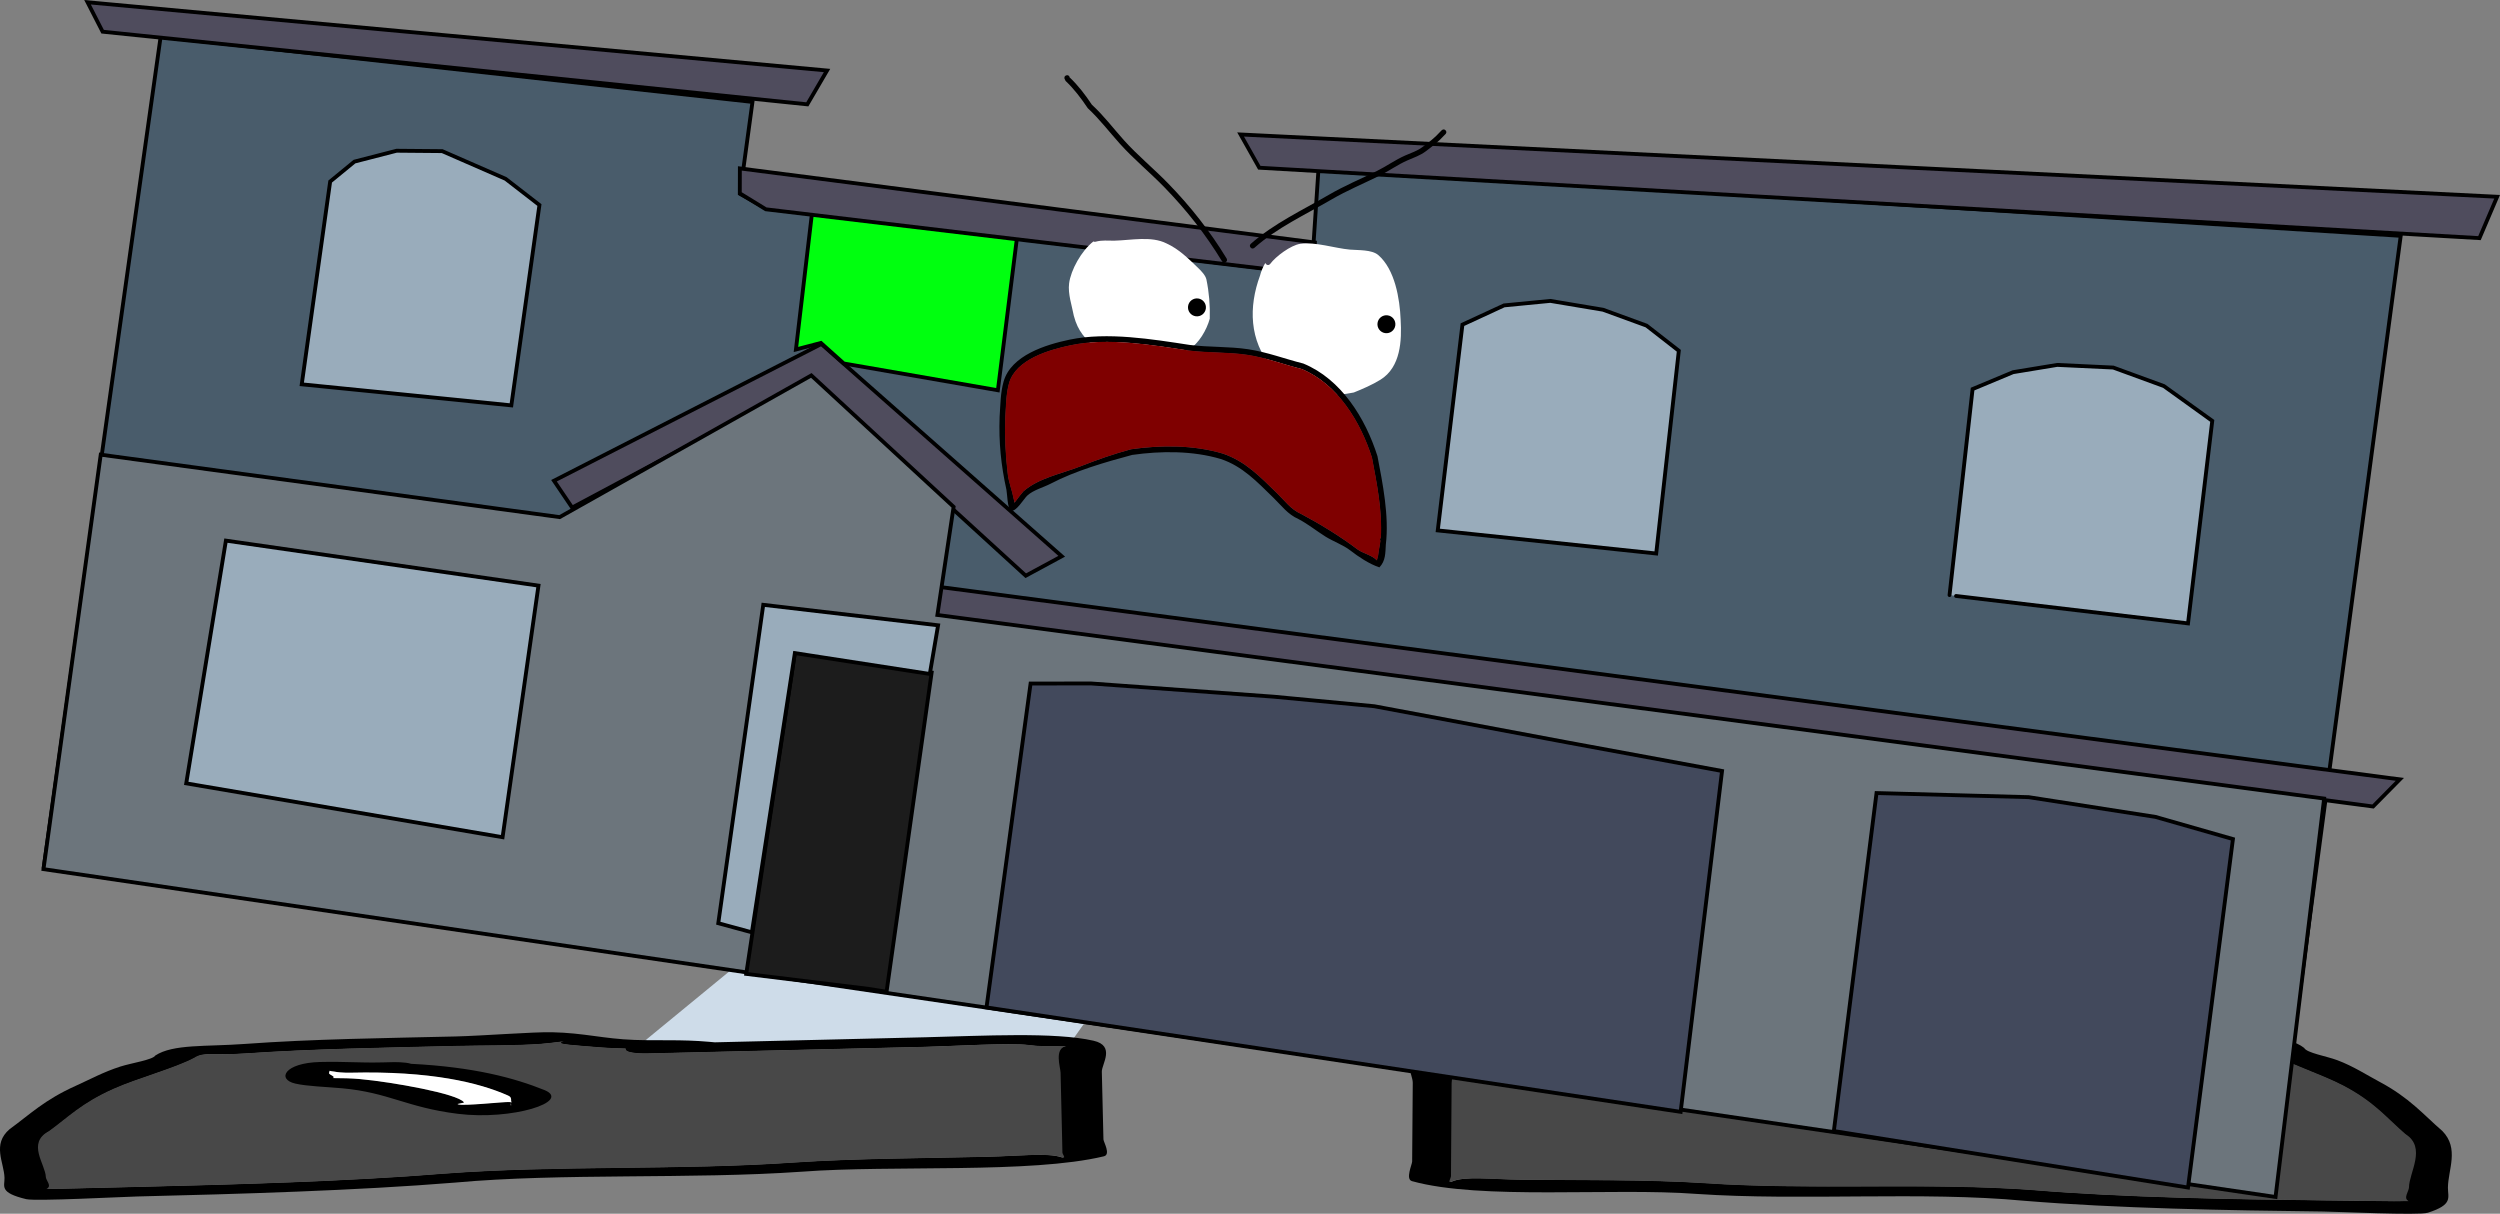 <svg version="1.1" xmlns="http://www.w3.org/2000/svg" xmlns:xlink="http://www.w3.org/1999/xlink" width="647.437" height="314.333" viewBox="0,0,647.437,314.333"><rect x="0" y="0" width="647.437" height="314.333" fill="#808080" stroke="none"/><g transform="translate(-1.615,-45.958)"><g data-paper-data="{&quot;isPaintingLayer&quot;:true}" fill-rule="nonzero" stroke-linejoin="miter" stroke-miterlimit="10" stroke-dasharray="" stroke-dashoffset="0" style="mix-blend-mode: normal"><path d="M165.118,318.364l34.89,-28.658l99.348,-2.636l-20.242,28.554z" data-paper-data="{&quot;index&quot;:null}" fill="#cedce9" stroke="#000000" stroke-width="0" stroke-linecap="round"/><path d="M155.633,317.134c-3.441,-0.31 -11.622,-0.725 -8.058,-1.444c-1.952,0.25 -4.556,0.56 -5.944,0.66c-6.573,0.473 -15.108,0.363 -21.898,0.526c-18.628,0.448 -36.717,0.715 -54.73,1.942c-8.14,0.554 -10.407,-0.499 -12.872,1.11c-5.099,2.723 -14.755,5.276 -20.93,8.043c-8.37,3.75 -11.566,7.252 -16.664,10.933c-5.795,3.07 -0.882,8.578 -0.804,11.837c0.021,0.873 1.704,2.386 0.148,3.066c1.563,-0.005 3.073,-0.012 4.033,-0.035c6.387,-0.154 12.774,-0.307 19.161,-0.461c25.406,-0.611 54.922,-1.447 79.547,-3.45c29.243,-2.208 61.027,-0.814 90.509,-2.873c16.147,-1.066 33.775,-1.087 50.231,-1.477c8.348,-0.198 15.48,-1.095 19.176,0.165c0.971,0.331 -0.02,-0.835 -0.03,-1.252c-0.025,-1.043 -0.05,-2.087 -0.075,-3.13c-0.14,-5.843 -0.281,-11.685 -0.421,-17.528c-0.033,-1.381 -1.735,-6.285 1.527,-6.898c-0.615,0.006 -1.31,0.009 -1.693,0.012c-3.388,0.025 -5.28,0.113 -7.933,-0.255c-4.607,-0.639 -20.075,0.302 -26.297,0.451c-24.179,0.581 -48.358,1.162 -72.537,1.743c0,0 -5.474,0.132 -5.505,-1.12c-0.001,-0.051 0.007,-0.101 0.023,-0.149c-2.62,-0.064 -5.268,-0.176 -7.964,-0.419zM241.555,314.574c14.596,-0.351 33.236,-1.394 43.264,0.905c5.747,1.317 2.094,6.072 2.141,8.025c0.14,5.843 0.281,11.685 0.421,17.528c0.016,0.667 1.981,3.931 0.105,4.382c-18.947,4.55 -54.922,2.222 -78.15,3.979c-28.829,2.014 -62.125,0.297 -90.002,2.835c-25.381,2.064 -55.996,2.959 -82.201,3.588c-3.759,0.09 -26.285,1.283 -28.741,0.691c-7.042,-1.699 -5.557,-3.293 -5.61,-5.502c-0.096,-3.997 -3.309,-8.686 1.347,-12.642c5.225,-3.773 8.863,-7.518 17.25,-11.275c3.384,-1.516 7.029,-3.522 11.415,-4.923c2.87,-0.917 8.379,-1.738 9.043,-2.856c4.614,-3.012 13.1,-2.265 23.104,-2.994c17.807,-1.296 36.261,-1.498 54.73,-1.942c6.811,-0.164 20.102,-1.2 24.912,-1.093c8.374,0.187 13.262,1.702 21.38,1.992c5.957,0.212 12.221,-0.149 19.183,0.478c0.529,0.048 1.057,0.095 1.586,0.143c18.274,-0.439 36.547,-0.878 54.821,-1.318z" data-paper-data="{&quot;index&quot;:null}" fill="#000000" stroke="none" stroke-width="0" stroke-linecap="butt"/><path d="M163.672,317.491c-0.017,0.048 -0.024,0.097 -0.023,0.149c0.03,1.252 5.532,1.122 5.532,1.122c24.179,-0.581 48.487,-1.141 72.666,-1.722c6.222,-0.15 21.704,-1.084 26.311,-0.446c2.654,0.368 4.549,0.282 7.938,0.257c0.382,-0.003 1.079,-0.006 1.693,-0.012c-3.262,0.613 -1.544,5.529 -1.51,6.91c0.14,5.843 0.27,11.72 0.411,17.563c0.025,1.043 0.041,2.092 0.066,3.135c0.01,0.417 0.997,1.585 0.026,1.254c-3.696,-1.261 -10.834,-0.361 -19.182,-0.163c-16.457,0.391 -34.134,0.427 -50.281,1.493c-29.482,2.059 -61.556,0.684 -90.799,2.892c-24.626,2.003 -54.262,2.82 -79.668,3.431c-6.387,0.154 -12.785,0.303 -19.172,0.457c-0.961,0.023 -2.473,0.029 -4.036,0.034c1.556,-0.68 -0.137,-2.198 -0.158,-3.07c-0.078,-3.26 -5.017,-8.789 0.778,-11.858c5.098,-3.681 8.305,-7.207 16.675,-10.957c6.176,-2.767 15.872,-5.339 20.971,-8.063c2.465,-1.609 4.749,-0.561 12.889,-1.116c18.013,-1.227 36.219,-1.514 54.847,-1.962c6.79,-0.163 15.402,-0.058 21.974,-0.531c1.387,-0.1 4.014,-0.411 5.965,-0.66c-3.564,0.718 4.65,1.134 8.091,1.444c2.696,0.243 5.376,0.356 7.996,0.42z" data-paper-data="{&quot;index&quot;:null}" fill="#484848" stroke="none" stroke-width="0" stroke-linecap="butt"/><path d="M87.036,323.926c0.01,0.423 1.91,0.891 0.977,1.248c2.407,-0.001 4.831,0.064 6.986,0.258c8.312,0.749 25.258,3.797 26.903,6.043c0.134,0.183 -2.21,0.27 -1.809,0.425c1.334,0.516 12.076,-0.695 13.318,-0.569c0.281,0.028 0.42,0.08 0.477,0.146c-0.063,-0.206 -0.12,-0.405 -0.123,-0.531c-0.011,-0.444 0.054,-0.923 -0.822,-1.299c-7.456,-3.319 -19.579,-6.353 -40.432,-5.852c0,0 -2.461,0.059 -4.092,-0.279c-0.543,-0.057 -0.965,-0.13 -1.25,-0.22c-0.067,0.241 -0.137,0.486 -0.133,0.631zM133.795,332.197c0.38,0.247 0.259,-0.175 0.125,-0.618c-0.021,0.194 -0.384,0.449 -0.125,0.618zM142.709,328.291c6.882,2.95 -8.465,7.871 -22.555,6.113c-13.294,-1.658 -17.875,-5.523 -29.997,-6.614c-4.095,-0.369 -8.995,-0.506 -12.065,-1.21c-4.864,-1.115 -2.822,-5.371 6.423,-5.593c6.657,-0.16 9.948,0.255 16.146,0.106l2.737,-0.066c0,0 3.142,-0.075 4.679,0.432c16.245,0.821 26.725,3.646 34.631,6.832z" data-paper-data="{&quot;index&quot;:null}" fill="#000000" stroke="none" stroke-width="0" stroke-linecap="butt"/><path d="M86.965,323.258c0.284,0.09 0.707,0.163 1.25,0.22c1.631,0.338 4.103,0.276 4.103,0.276c20.852,-0.501 33.413,2.596 40.868,5.915c0.877,0.376 0.788,0.865 0.799,1.308c0.003,0.126 0.051,0.329 0.113,0.535c-0.057,-0.066 -0.194,-0.117 -0.475,-0.146c-1.242,-0.126 -12.076,1.104 -13.41,0.588c-0.401,-0.155 1.68,-0.346 1.546,-0.529c-1.645,-2.245 -18.671,-5.274 -26.984,-6.023c-2.156,-0.194 -4.593,-0.254 -7,-0.253c0.933,-0.358 -0.945,-0.833 -0.955,-1.256c-0.004,-0.145 0.079,-0.394 0.146,-0.634z" data-paper-data="{&quot;index&quot;:null}" fill="#ffffff" stroke="none" stroke-width="0" stroke-linecap="butt"/><path d="M374.767,317.071l-19.46,-32.854l93.626,1.386l33.26,32.727z" data-paper-data="{&quot;index&quot;:null}" fill="#cedce9" stroke="#000000" stroke-width="0" stroke-linecap="round"/><path d="M491.112,316.739c-2.537,0.328 -5.03,0.503 -7.497,0.622c0.016,0.055 0.024,0.113 0.024,0.172c-0.011,1.456 -5.17,1.396 -5.17,1.396c-22.786,-0.267 -45.571,-0.534 -68.357,-0.801c-5.863,-0.069 -20.448,-0.9 -24.779,-0.08c-2.495,0.472 -4.278,0.402 -7.47,0.43c-0.36,0.003 -1.016,0.011 -1.595,0.014c3.082,0.658 1.546,6.387 1.533,7.994c-0.052,6.795 -0.105,13.59 -0.157,20.385c-0.009,1.213 -0.019,2.427 -0.028,3.64c-0.004,0.485 -0.922,1.858 -0.011,1.456c3.464,-1.528 10.195,-0.606 18.062,-0.516c15.508,0.176 32.115,-0.097 47.34,0.869c27.801,1.896 57.725,-0.262 85.303,1.811c23.226,1.912 51.042,2.386 74.984,2.667c6.019,0.071 12.038,0.141 18.057,0.212c0.906,0.011 2.328,-0.007 3.8,-0.028c-1.475,-0.764 0.089,-2.552 0.097,-3.567c0.029,-3.791 4.582,-10.277 -0.919,-13.748c-4.853,-4.193 -7.912,-8.211 -15.848,-12.429c-5.855,-3.112 -14.986,-5.917 -19.827,-8.997c-2.344,-1.829 -4.465,-0.566 -12.141,-1.073c-16.986,-1.122 -34.03,-1.127 -51.584,-1.333c-6.399,-0.075 -14.438,0.197 -20.636,-0.242c-1.308,-0.093 -3.766,-0.409 -5.608,-0.667c3.367,0.775 -4.334,1.396 -7.572,1.815zM410.135,315.215c17.221,0.202 34.441,0.404 51.662,0.606c0.497,-0.064 0.995,-0.129 1.492,-0.193c6.55,-0.847 12.456,-0.533 18.065,-0.88c7.644,-0.474 12.228,-2.317 20.114,-2.677c4.53,-0.206 17.065,0.774 23.483,0.85c17.404,0.204 34.792,0.127 51.584,1.333c9.433,0.677 17.418,-0.334 21.806,3.09c0.641,1.289 5.842,2.15 8.558,3.168c4.151,1.555 7.613,3.826 10.821,5.531c7.953,4.227 11.431,8.52 16.405,12.817c4.44,4.521 1.477,10.027 1.442,14.675c-0.02,2.57 1.401,4.398 -5.209,6.492c-2.305,0.73 -23.542,-0.276 -27.085,-0.318c-24.695,-0.29 -53.548,-0.812 -77.486,-2.783c-26.295,-2.479 -57.639,0.079 -84.824,-1.775c-21.906,-1.65 -55.763,1.665 -73.675,-3.305c-1.773,-0.492 0.033,-4.32 0.039,-5.096c0.052,-6.795 0.105,-13.59 0.157,-20.385c0.017,-2.272 -3.489,-7.737 1.907,-9.366c9.416,-2.842 26.99,-1.945 40.745,-1.783z" data-paper-data="{&quot;index&quot;:null}" fill="#000000" stroke="none" stroke-width="0" stroke-linecap="butt"/><path d="M483.544,317.29c2.467,-0.119 4.99,-0.296 7.527,-0.623c3.237,-0.418 10.969,-1.04 7.602,-1.815c1.842,0.257 4.32,0.574 5.629,0.667c6.198,0.439 14.309,0.171 20.708,0.246c17.554,0.206 34.709,0.233 51.695,1.355c7.676,0.507 9.813,-0.75 12.157,1.079c4.841,3.08 14.01,5.907 19.866,9.019c7.936,4.218 11.006,8.264 15.858,12.457c5.501,3.471 0.924,9.982 0.895,13.773c-0.008,1.015 -1.582,2.808 -0.107,3.572c-1.472,0.02 -2.896,0.039 -3.802,0.029c-6.019,-0.071 -12.048,-0.137 -18.067,-0.207c-23.942,-0.281 -51.872,-0.731 -75.097,-2.643c-27.578,-2.073 -57.775,0.068 -85.576,-1.828c-15.225,-0.966 -31.879,-0.71 -47.387,-0.886c-7.867,-0.089 -14.604,-1.015 -18.068,0.513c-0.911,0.402 0.004,-0.973 0.007,-1.458c0.009,-1.213 0.01,-2.433 0.019,-3.646c0.052,-6.795 0.094,-13.63 0.146,-20.425c0.012,-1.606 1.564,-7.35 -1.517,-8.008c0.579,-0.003 1.235,-0.012 1.595,-0.015c3.192,-0.028 4.979,0.04 7.474,-0.433c4.331,-0.82 18.929,0.005 24.792,0.074c22.786,0.267 45.693,0.507 68.478,0.774c0,0 5.184,0.058 5.196,-1.398c0,-0.06 -0.007,-0.117 -0.023,-0.172z" data-paper-data="{&quot;index&quot;:null}" fill="#484848" stroke="none" stroke-width="0" stroke-linecap="butt"/><path d="M555.826,323.476c0.001,-0.169 -0.068,-0.452 -0.134,-0.731c-0.267,0.11 -0.664,0.201 -1.174,0.277c-1.532,0.421 -3.851,0.394 -3.851,0.394c-19.651,-0.23 -31.03,3.502 -38.008,7.486c-0.821,0.452 -0.753,1.008 -0.757,1.524c-0.001,0.147 -0.053,0.379 -0.109,0.62c0.053,-0.077 0.183,-0.139 0.447,-0.177c1.168,-0.167 11.304,1.059 12.554,0.436c0.376,-0.187 -1.833,-0.249 -1.71,-0.464c1.519,-2.638 17.441,-6.469 25.261,-7.479c2.028,-0.262 4.31,-0.379 6.578,-0.419c-0.883,-0.4 0.9,-0.976 0.903,-1.468zM511.765,333.166c-0.121,0.516 -0.229,1.01 0.126,0.716c0.242,-0.201 -0.103,-0.491 -0.126,-0.716zM503.44,329.492c7.403,-3.837 17.237,-7.299 32.53,-8.527c1.44,-0.616 4.401,-0.582 4.401,-0.582l2.579,0.03c5.841,0.068 8.935,-0.47 15.209,-0.396c8.713,0.102 10.695,5.015 6.128,6.394c-2.882,0.87 -7.496,1.112 -11.349,1.61c-11.405,1.474 -15.667,6.044 -28.168,8.196c-13.249,2.281 -27.774,-3.18 -21.331,-6.726z" data-paper-data="{&quot;index&quot;:null}" fill="#000000" stroke="none" stroke-width="0" stroke-linecap="butt"/><path d="M555.816,322.248c0.068,0.278 0.15,0.565 0.15,0.734c-0.002,0.492 -1.761,1.089 -0.876,1.483c-2.268,0.055 -4.562,0.182 -6.589,0.459c-7.815,1.066 -23.796,4.988 -25.302,7.636c-0.123,0.215 1.841,0.389 1.466,0.578c-1.247,0.632 -11.476,-0.543 -12.643,-0.368c-0.264,0.04 -0.393,0.103 -0.445,0.181c0.055,-0.241 0.096,-0.477 0.096,-0.624c0.002,-0.516 -0.091,-1.082 0.727,-1.54c6.959,-4.034 18.732,-7.93 38.383,-7.837c0,0 2.33,0.014 3.859,-0.418c0.51,-0.079 0.907,-0.174 1.173,-0.285z" data-paper-data="{&quot;index&quot;:null}" fill="#ffffff" stroke="none" stroke-width="0" stroke-linecap="butt"/><g><g data-paper-data="{&quot;index&quot;:null}" stroke="#000000" stroke-width="1" stroke-linecap="round"><path d="M12.96,270.446l30.251,-214.963l153.276,16.875l-3.239,23.8l6.247,3.507l141.762,17.3l1.831,-27.483l280.252,17.552l-32.495,243.652l-0.337,4.914z" fill="#495c6b"/><path d="M238.584,197.127l384.526,50.67l-6.933,7.026l-376.709,-49.938z" fill="#4f4c5d"/><path d="M149.784,177.405l-4.699,-6.949l69.239,-35.406l62.254,54.961l-9.32,5.041l-55.525,-50.725z" fill="#4f4c5d"/><path d="M590.92,355.941l-578.042,-84.899l14.822,-107.337l118.85,16.174l65.175,-36.696l36.851,34.031l-4.203,28.006l359.133,47.546z" fill="#6c757c"/><path d="M476.535,338.87l11.052,-87.532l39.403,1.064l32.834,5.113l20.067,5.74l-11.637,90.246z" fill="#42495c"/><path d="M257.094,306.856l11.416,-83.882l15.692,-0.014l47.249,3.421l26.1,2.477l50.196,9.41l39.836,7.356l-10.724,88.275z" fill="#42495c"/><path d="M242.889,220.132l-11.68,82.664l-4.628,-0.737l-31.711,-3.886l12.646,-83.446z" fill="#1c1c1c"/><path d="M187.63,285.044l11.651,-82.453l45.274,5.302l-2.145,12.604l-34.944,-5.4l-11.131,72.314z" fill="#99acbb"/><path d="M60.119,185.963l80.947,11.661l-9.296,65.149l-81.926,-13.943z" fill="#99acbb"/><path d="M79.759,145.488l7.362,-52.516l6.291,-5.162l10.915,-2.813l11.807,0.102l16.432,7.18l8.749,6.779l-7.276,51.883z" fill="#99acbb"/><path d="M265.016,107.295l-4.977,39.73l-39.894,-6.934l-5.939,-5.322l-6.464,1.699l4.163,-35.327z" fill="#00ff0f"/><path d="M373.957,183.323l6.393,-53.293l10.78,-4.981l11.98,-1.164l13.659,2.289l11.262,4.112l8.356,6.51l-5.856,52.506z" fill="#99acbb"/><path d="M506.494,200.07l5.971,-53.35l10.482,-4.377l11.433,-1.883l14.522,0.687l13.103,4.792l12.529,9.013l-6.278,52.449l-60.074,-7.101" fill="#99acbb"/><path d="M643.735,107.628l-315.995,-18.233l-4.846,-8.612l325.415,16.13z" fill="#4f4c5d"/><path d="M341.651,117.08l-141.702,-16.92l-6.744,-4.142l0.017,-6.446l148.915,19.191z" fill="#4f4c5d"/><path d="M210.687,72.981l-182.496,-18.818l-3.906,-7.624l191.516,17.681z" fill="#4f4c5d"/></g><path d="M329.588,114.443c0.558,0.418 0.977,-0.142 0.977,-0.142c1.425,-1.939 5.334,-4.839 7.772,-5.199c3.89,-0.574 8.913,1.141 12.874,1.498c2.053,0.185 5.652,-0.036 7.325,1.4c4.348,3.731 5.585,11.357 5.807,16.706c0.321,5.426 0.041,12.336 -5.236,15.596c-2.107,1.301 -4.594,2.379 -6.892,3.302c-5.401,1.066 -10.114,1.128 -14.952,-1.873c-1.095,-0.679 -1.934,-1.887 -3.025,-2.593c-1.153,-0.747 -2.378,-1.052 -3.294,-2.105c-5.794,-6.84 -5.992,-15.626 -3.019,-23.69c0.24,-0.95 0.711,-2.222 1.383,-3.309c0.027,0.136 0.106,0.28 0.28,0.41z" data-paper-data="{&quot;noHover&quot;:false,&quot;origItem&quot;:[&quot;Path&quot;,{&quot;applyMatrix&quot;:true,&quot;segments&quot;:[[[650.21918,215.53083],[0.09642,0.28248],[-1.11678,2.51045]],[[648.23979,222.96917],[0.23688,-2.09365],[-3.99719,18.04653]],[[661.52065,272.46131],[-14.33186,-12.89576],[2.25809,1.97805]],[[669.13405,275.97953],[-2.67384,-1.25807],[2.52852,1.1897]],[[676.31221,280.62035],[-2.5309,-1.13013],[11.18215,4.9932]],[[708.64273,280.28314],[-11.20046,3.83906],[4.63147,-2.63193]],[[722.34432,271.27187],[-4.11196,3.38365],[10.30015,-8.4758]],[[728.95604,236.59764],[2.25747,11.4699],[-2.02425,-11.33456]],[[711.78417,202.75226],[10.34843,6.68948],[-3.9821,-2.57413]],[[695.80115,201.90503],[4.42948,-0.20134],[-8.54459,0.38827]],[[667.99464,202.43639],[8.12416,-2.35187],[-5.09223,1.47416]],[[652.97385,215.74034],[2.47338,-4.54537],[0,0]],[[650.93415,216.32311],[1.31124,0.72846],[-0.40803,-0.22669]]],&quot;closed&quot;:true}]}" fill="#ffffff" stroke="none" stroke-width="0.5" stroke-linecap="butt"/><path d="M285.349,108.557c1.73,-0.479 3.145,-0.233 4.927,-0.275c4.236,-0.101 9.476,-1.265 13.408,0.703c3.246,1.474 5.737,3.98 8.256,6.402c0.731,0.703 1.885,1.882 2.107,2.954c0.688,3.324 0.976,6.752 0.868,10.156c-0.793,2.863 -2.807,6.469 -5.499,8.012c-0.887,0.509 -2.18,0.329 -3.157,0.768c-1.616,0.727 -3.113,1.522 -4.939,1.653c-1.686,0.121 -3.479,-0.198 -5.184,-0.148c-2.605,0.082 -4.996,1.081 -7.616,0.266c-1.048,-0.326 -2.083,-1.806 -2.888,-2.579c-2.993,-2.873 -4.837,-4.63 -5.92,-8.716c-0.499,-2.652 -1.563,-5.647 -1.228,-8.375c0.425,-3.464 3.187,-8.473 6.293,-10.892c0.258,0.158 0.571,0.071 0.571,0.071z" data-paper-data="{&quot;noHover&quot;:false,&quot;origItem&quot;:[&quot;Path&quot;,{&quot;applyMatrix&quot;:true,&quot;segments&quot;:[[[553.7006,216.63619],[0.59532,0.26265],[-5.9169,6.05745]],[[543.47767,241.61406],[-0.09786,-7.50448],[0.0771,5.9122]],[[548.51691,259.06076],[-1.83345,-5.50735],[3.49251,8.39357]],[[563.62288,275.8706],[-7.21139,-5.25355],[1.93954,1.41297]],[[570.50559,280.51798],[-2.32834,-0.39046],[5.81946,0.97591]],[[586.6132,277.7361],[-5.52744,0.93058],[3.61778,-0.60169]],[[597.67025,276.5562],[-3.55835,0.74677],[3.85248,-0.8085]],[[607.689,271.61918],[-3.23302,2.01837],[1.9542,-1.22]],[[614.18224,269.07899],[-1.74293,1.34096],[5.28934,-4.06947]],[[623.55839,250.45956],[-0.86037,6.33091],[-0.75859,-7.28567]],[[618.77155,229.12149],[2.42948,6.88393],[-0.78333,-2.21957]],[[613.43497,223.45526],[1.76072,1.28556],[-6.07104,-4.43265]],[[594.03369,212.24122],[7.34554,2.19926],[-8.94925,-3.05305]],[[565.33653,214.62306],[8.99834,-1.44435],[-3.78346,0.60729]],[[554.93728,216.62397],[3.54869,-1.52183],[0,0]]],&quot;closed&quot;:true}]}" fill="#ffffff" stroke="none" stroke-width="0.5" stroke-linecap="butt"/><path d="M309.292,125.248c0.173,-1.272 1.345,-2.163 2.617,-1.99c1.272,0.173 2.163,1.345 1.99,2.617c-0.173,1.272 -1.345,2.163 -2.617,1.99c-1.272,-0.173 -2.163,-1.345 -1.99,-2.617z" fill="#000000" stroke="none" stroke-width="0.5" stroke-linecap="butt"/><path d="M358.359,129.612c0.173,-1.272 1.345,-2.163 2.617,-1.99c1.272,0.173 2.163,1.345 1.99,2.617c-0.173,1.272 -1.345,2.163 -2.617,1.99c-1.272,-0.173 -2.163,-1.345 -1.99,-2.617z" fill="#000000" stroke="none" stroke-width="0.5" stroke-linecap="butt"/><path d="M277.739,65.482c0.66,-0.225 0.885,0.435 0.885,0.435l-0.09,-0.012c2.25,2.12 4.133,4.584 5.841,7.16c3.101,2.849 5.509,6.077 8.292,9.181c3.533,3.941 7.756,7.395 11.457,11.202c5.831,5.998 10.804,12.311 15.15,19.447c0,0 0.363,0.596 -0.233,0.958c-0.596,0.363 -0.958,-0.233 -0.958,-0.233c-4.291,-7.046 -9.2,-13.277 -14.958,-19.2c-3.714,-3.82 -7.95,-7.287 -11.496,-11.243c-2.791,-3.113 -5.226,-6.33 -8.314,-9.207c-1.7,-2.525 -3.52,-4.963 -5.737,-7.051l-0.274,-0.554c0,0 -0.225,-0.66 0.435,-0.885z" fill="#000000" stroke="none" stroke-width="0.5" stroke-linecap="butt"/><path d="M375.961,79.691c0.496,0.49 0.007,0.986 0.007,0.986l-0.423,0.427c-1.351,1.522 -3.017,2.766 -4.634,3.996c-1.502,1.134 -3.123,1.66 -4.832,2.405c-2.54,1.107 -4.861,2.81 -7.348,4.029c-4.147,2.034 -8.258,3.745 -12.276,6.08c-6.653,3.866 -14.192,7.359 -19.972,12.517c0,0 -0.521,0.463 -0.985,-0.058c-0.463,-0.521 0.058,-0.985 0.058,-0.985c5.876,-5.211 13.454,-8.759 20.198,-12.68c4.045,-2.351 8.188,-4.079 12.362,-6.126c2.495,-1.224 4.823,-2.919 7.369,-4.039c1.609,-0.708 3.174,-1.174 4.582,-2.253c1.54,-1.171 3.154,-2.351 4.433,-3.808l0.476,-0.484c0,0 0.49,-0.496 0.986,-0.007z" fill="#000000" stroke="none" stroke-width="0.5" stroke-linecap="butt"/><path d="M314.779,123.333c0.147,1.707 0.195,3.437 0.141,5.155c-0.793,2.863 -2.804,6.473 -5.496,8.016c-0.887,0.509 -2.179,0.33 -3.156,0.77c-1.616,0.727 -3.115,1.526 -4.941,1.657c-1.686,0.121 -3.484,-0.196 -5.189,-0.145c-2.605,0.082 -5.003,1.078 -7.623,0.263c-1.048,-0.326 -2.085,-1.809 -2.89,-2.582c-2.993,-2.873 -4.835,-4.637 -5.917,-8.723c-0.499,-2.652 -1.558,-5.647 -1.223,-8.376c0.236,-1.925 1.198,-4.332 2.531,-6.495c0.149,0.141 0.323,0.196 0.323,0.196c6.663,2.095 13.966,2.757 20.417,5.248c4.11,2.12 8.743,2.741 12.74,4.954z" data-paper-data="{&quot;noHover&quot;:true,&quot;origItem&quot;:[&quot;Path&quot;,{&quot;applyMatrix&quot;:true,&quot;segments&quot;:[[[310.89291,115.48297],[0,0],[-4.24213,-1.69801]],[[297.66185,112.18117],[4.34188,1.59244],[-6.71071,-1.66925]],[[276.81117,109.49825],[6.87133,1.24933],[0,0]],[[276.46621,109.34428],[0.16574,0.12138],[-1.05329,2.31156]],[[274.77049,116.08875],[-0.00488,-1.93909],[0.00693,2.74918]],[[277.02805,124.22502],[-0.82549,-2.56954],[1.58272,3.91957]],[[283.96913,132.11444],[-3.32714,-2.47784],[0.89484,0.66643]],[[287.14642,134.30885],[-1.08062,-0.19293],[2.7009,0.4822]],[[294.64905,133.09425],[-2.57446,0.40562],[1.68498,-0.26205]],[[299.79566,132.59977],[-1.65807,0.32978],[1.79512,-0.35705]],[[304.4779,130.35339],[-1.51303,0.92258],[0.91455,-0.55766]],[[307.50927,129.20414],[-0.81692,0.61493],[2.47912,-1.86616]],[[311.95968,120.59316],[-0.43099,2.93926],[-0.15995,-1.71076]],[[311.18161,115.50933],[0.35862,1.67512],[0,0]]],&quot;closed&quot;:true}]}" fill="none" stroke="none" stroke-width="0.5" stroke-linecap="butt"/><path d="M359.178,185.192c0.469,-6.841 -1.095,-14.425 -2.286,-20.731c-2.961,-9.277 -8.881,-19.071 -18.216,-22.933c-4.735,-1.177 -9.188,-2.916 -14.052,-3.646c-4.989,-0.749 -10.047,-0.481 -15.07,-1.107c-9.574,-1.464 -21.033,-3.412 -30.615,-1.393c-5.493,1.15 -14.23,3.602 -15.986,9.841c-0.782,2.779 -0.762,5.883 -0.962,8.743c-0.18,4.991 0.036,9.872 0.643,14.815c0.267,2.175 1.135,4.221 1.534,6.405c0.049,0.268 0.14,0.657 0.149,0.986c0.69,-0.994 2.171,-2.84 2.331,-2.983c3.986,-3.465 9.892,-4.548 14.662,-6.425c4.276,-1.682 8.759,-3.28 13.204,-4.461c7.696,-1.094 16.183,-1.144 23.717,1.1c5.886,1.965 9.784,6.076 14.182,10.355c2.015,1.96 3.483,4.111 6.121,5.275c4.877,2.579 10.157,5.814 14.529,9.122c1.533,1.16 3.779,1.488 5.138,2.924c-0.007,-0.156 0.027,-0.275 0.027,-0.275c0.093,-0.32 0.179,-0.644 0.259,-0.97c0.132,-1.338 0.502,-2.922 0.611,-3.933l-0.059,0.055c0,0 -0.16,-0.454 0.14,-0.762zM360.51,187c-0.134,2.156 -0.034,4.207 -1.667,5.895c-2.647,-0.893 -5.385,-2.723 -7.577,-4.419c-1.786,-1.382 -4.419,-2.327 -6.383,-3.555c-2.413,-1.509 -4.474,-3.221 -7.001,-4.539c-2.805,-1.242 -4.367,-3.464 -6.504,-5.54c-4.233,-4.112 -7.948,-8.125 -13.599,-10.01c-7.274,-2.173 -15.536,-2.122 -22.965,-1.06c-6.943,1.862 -14.723,4.113 -21.056,7.422c-1.97,1.03 -4.498,1.633 -6.113,3.114c-0.773,0.681 -2.985,4.427 -4.23,3.872c-0.907,-0.404 -0.969,-4.52 -1.153,-5.353c-1.408,-6.376 -2.01,-12.314 -1.77,-18.94c0.209,-2.992 0.202,-6.224 1.034,-9.128c1.953,-6.821 11.017,-9.57 17.105,-10.845c9.774,-2.035 21.364,-0.118 31.129,1.376c5.029,0.626 10.09,0.359 15.087,1.109c4.948,0.743 9.484,2.495 14.298,3.705c9.843,4.04 16.095,14.198 19.201,23.989c1.335,6.998 3.054,15.468 2.164,22.908z" fill="#000000" stroke="none" stroke-width="0.5" stroke-linecap="butt"/><path d="M359.082,185.978l0.059,-0.055c-0.109,1.011 -0.48,2.598 -0.612,3.936c-0.079,0.327 -0.166,0.651 -0.259,0.971c0,0 -0.035,0.12 -0.027,0.276c-1.359,-1.436 -3.605,-1.763 -5.138,-2.924c-4.372,-3.308 -9.652,-6.543 -14.529,-9.122c-2.638,-1.164 -4.19,-3.369 -6.204,-5.329c-4.399,-4.28 -8.207,-8.345 -14.094,-10.31c-7.534,-2.244 -16.018,-2.217 -23.714,-1.123c-4.445,1.182 -8.929,2.774 -13.205,4.456c-4.77,1.876 -10.676,2.956 -14.663,6.421c-0.159,0.143 -1.642,1.987 -2.331,2.981c-0.009,-0.329 -0.195,-0.687 -0.245,-0.955c-0.399,-2.183 -1.269,-4.236 -1.536,-6.411c-0.607,-4.942 -0.823,-9.839 -0.644,-14.83c0.201,-2.86 0.182,-5.972 0.964,-8.752c1.756,-6.24 10.501,-8.707 15.994,-9.857c9.582,-2.018 21.076,-0.089 30.65,1.374c5.023,0.626 10.11,0.364 15.099,1.113c4.864,0.73 9.333,2.484 14.068,3.661c9.335,3.861 15.264,13.689 18.225,22.966c1.191,6.306 2.751,13.909 2.281,20.75c-0.3,0.309 -0.14,0.763 -0.14,0.763z" data-paper-data="{&quot;noHover&quot;:false,&quot;origItem&quot;:[&quot;Path&quot;,{&quot;applyMatrix&quot;:true,&quot;segments&quot;:[[[253.41468,164.95867],[-0.2996,0.30876],[0.46946,-6.84066]],[[251.12826,144.22747],[1.19144,6.3065],[-2.96133,-9.27699]],[[232.91219,121.29492],[9.33515,3.86109],[-4.73527,-1.17659]],[[218.86037,117.6485],[4.86395,0.73013],[-4.98925,-0.74894]],[[203.79018,116.54194],[5.02287,0.6259],[-9.57425,-1.46375]],[[173.17505,115.14845],[9.58212,-2.01839],[-5.49257,1.15001]],[[157.18934,124.98958],[1.75587,-6.23956],[-0.78215,2.7794]],[[156.22724,133.73265],[0.20055,-2.86045],[-0.17975,4.99089]],[[156.87069,148.54749],[-0.60717,-4.94238],[0.26723,2.17525]],[[158.40519,154.9521],[-0.3991,-2.18343],[0.04906,0.26838]],[[158.55439,155.93764],[-0.00909,-0.32866],[0.68965,-0.99435]],[[160.88509,152.95439],[-0.15922,0.14307],[3.98627,-3.46463]],[[175.54678,146.52969],[-4.76981,1.87635],[4.27552,-1.68191]],[[188.75094,142.06844],[-4.44481,1.18152],[7.696,-1.09371]],[[212.46791,143.16837],[-7.53405,-2.24432],[5.88649,1.96521]],[[226.65031,153.52358],[-4.39853,-4.27955],[2.01459,1.96009]],[[232.77093,158.79854],[-2.63773,-1.16409],[4.8774,2.57897]],[[247.29959,167.921],[-4.37183,-3.30796],[1.53346,1.1603]],[[252.43749,170.84497],[-1.35854,-1.43568],[-0.00745,-0.15586]],[[252.46486,170.56957],[0,0],[0.09322,-0.32009]],[[252.72348,169.59922],[-0.0793,0.32672],[0.13225,-1.33834]],[[253.33408,165.66608],[-0.10906,1.01146],[0,0]],[253.275,165.72108]],&quot;closed&quot;:true}]}" fill="#7f0000" stroke="none" stroke-width="0.5" stroke-linecap="butt"/></g></g></g></svg><!--rotationCenter:318.3854168141377:134.04233991173055-->